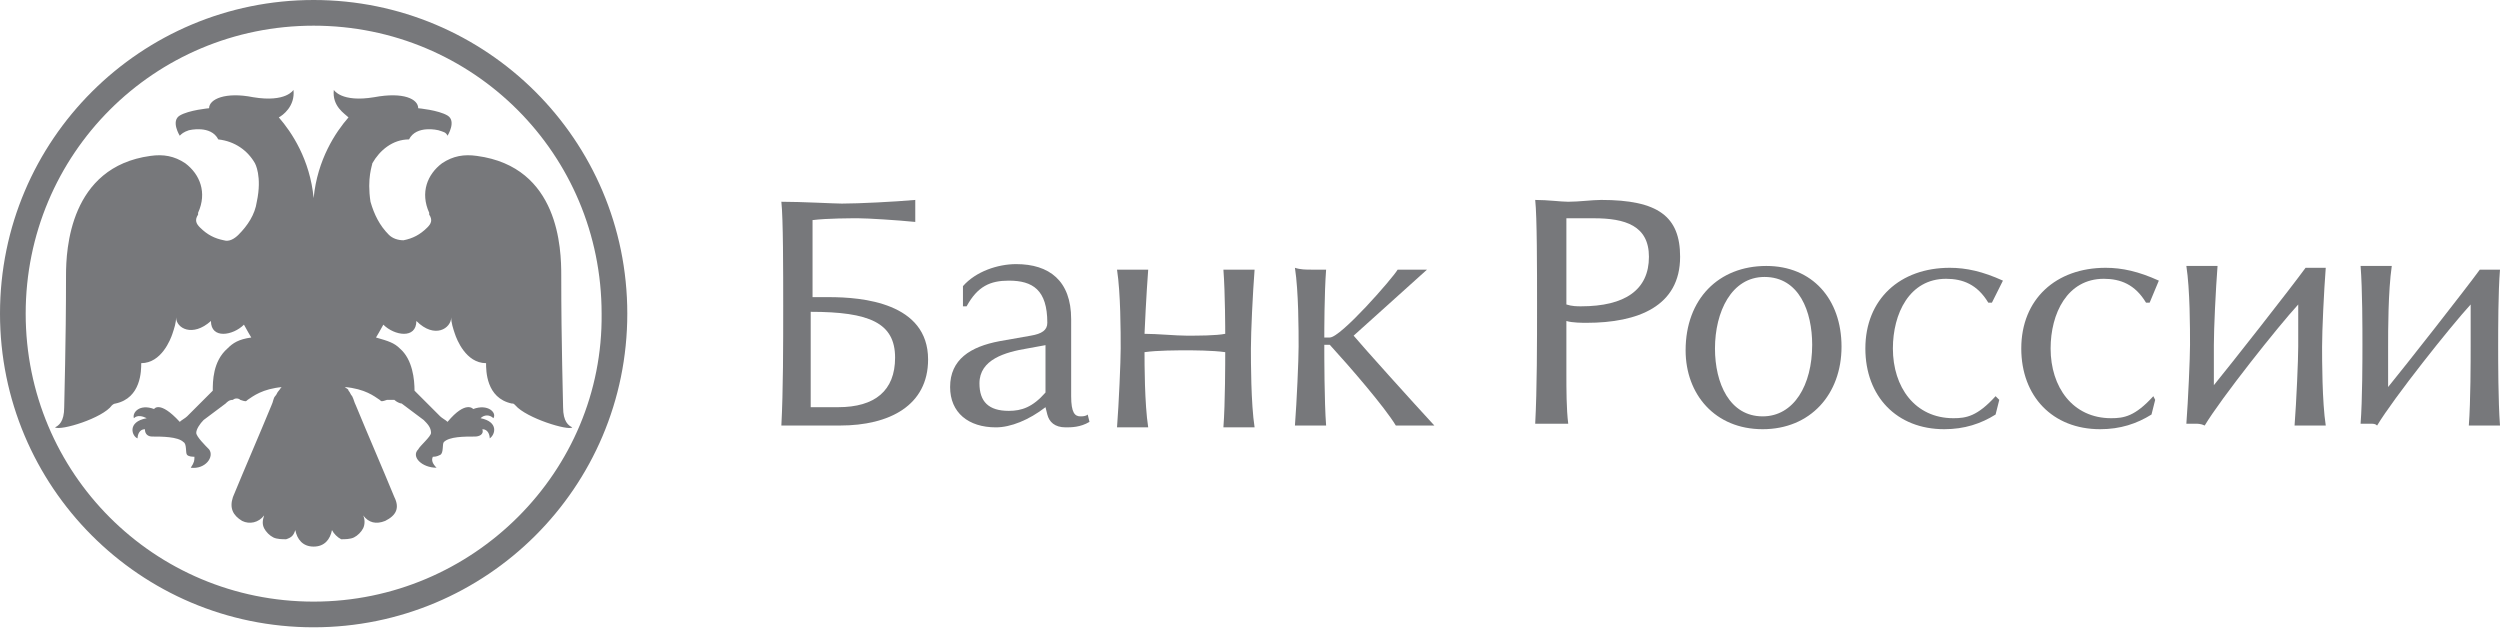 <svg width="110" height="28" viewBox="0 0 110 28" fill="none" xmlns="http://www.w3.org/2000/svg">
<path d="M13.8 0C6.214 0 0 6.134 0 13.8C0 21.387 6.134 27.601 13.8 27.601C21.387 27.601 27.601 21.467 27.601 13.8C27.601 6.134 21.387 0 13.8 0ZM13.8 26.471C6.779 26.471 1.13 20.822 1.13 13.8C1.13 6.779 6.779 1.13 13.8 1.13C20.822 1.13 26.471 6.779 26.471 13.8C26.552 20.741 20.822 26.471 13.8 26.471Z" fill="#77787B"/>
<path d="M13.8 24.05C14.285 24.05 14.527 23.727 14.607 23.324C14.688 23.485 14.85 23.646 15.011 23.727C15.172 23.727 15.415 23.727 15.576 23.646C15.737 23.566 15.899 23.404 15.979 23.243C16.06 23.081 16.06 22.839 15.979 22.678C16.222 23.001 16.544 23.081 16.948 22.92C17.432 22.678 17.594 22.355 17.351 21.871C16.787 20.499 16.222 19.208 15.657 17.836C15.576 17.674 15.576 17.594 15.495 17.432C15.415 17.352 15.415 17.271 15.334 17.19C15.334 17.109 15.253 17.109 15.172 17.029C16.06 17.109 16.464 17.432 16.706 17.594C16.787 17.674 16.787 17.674 17.029 17.594C17.109 17.594 17.271 17.594 17.351 17.594C17.432 17.674 17.594 17.755 17.674 17.755C17.997 17.997 18.32 18.239 18.643 18.481C18.804 18.643 18.965 18.804 18.965 19.046C18.965 19.208 18.481 19.611 18.401 19.773C18.078 20.096 18.562 20.58 19.208 20.58C19.046 20.418 18.965 20.257 19.046 20.096C19.127 20.096 19.208 20.096 19.369 20.015C19.53 19.934 19.45 19.53 19.53 19.45C19.773 19.208 20.418 19.208 20.902 19.208C21.064 19.208 21.306 19.127 21.225 18.885C21.467 18.885 21.548 19.127 21.548 19.288C21.79 19.127 21.952 18.562 21.145 18.401C21.306 18.239 21.548 18.239 21.709 18.401C21.871 18.159 21.467 17.755 20.822 17.997C20.822 17.997 20.499 17.594 19.692 18.562C19.611 18.481 19.45 18.401 19.369 18.32C19.046 17.997 18.239 17.19 18.239 17.19C18.239 16.706 18.159 15.818 17.594 15.334C17.351 15.092 17.109 15.011 16.544 14.85C16.544 14.85 16.787 14.446 16.867 14.285C17.351 14.769 18.32 14.93 18.32 14.123C19.127 14.93 19.853 14.446 19.853 13.962C19.853 14.204 19.934 14.446 20.015 14.688C20.095 14.93 20.499 15.979 21.387 15.979C21.387 16.302 21.387 17.513 22.517 17.755C22.597 17.755 22.597 17.755 22.678 17.836C23.162 18.401 25.018 18.966 25.18 18.804C25.018 18.724 24.776 18.562 24.776 17.916C24.776 17.513 24.695 15.253 24.695 12.106C24.695 10.976 24.615 7.344 20.983 6.86C20.418 6.779 19.934 6.86 19.45 7.183C18.804 7.667 18.481 8.474 18.885 9.362V9.442C19.046 9.685 18.965 9.846 18.804 10.007C18.481 10.33 18.159 10.492 17.755 10.572C17.513 10.572 17.271 10.492 17.109 10.33C16.706 9.927 16.464 9.442 16.302 8.878C16.141 7.828 16.383 7.263 16.383 7.183C16.706 6.618 17.271 6.134 17.997 6.134C18.32 5.488 19.288 5.73 19.288 5.73C19.53 5.811 19.611 5.811 19.692 5.972C19.692 5.972 20.095 5.327 19.692 5.084C19.288 4.842 18.401 4.762 18.401 4.762C18.401 4.358 17.755 4.035 16.464 4.277C15.011 4.52 14.688 3.955 14.688 3.955C14.607 4.681 15.172 5.004 15.334 5.165C14.769 5.811 13.962 7.021 13.8 8.716C13.639 7.021 12.832 5.811 12.267 5.165C12.428 5.084 12.993 4.681 12.913 3.955C12.913 3.955 12.59 4.52 11.137 4.277C9.927 4.035 9.2 4.358 9.2 4.762C9.2 4.762 8.313 4.842 7.909 5.084C7.506 5.327 7.909 5.972 7.909 5.972C7.99 5.891 8.07 5.811 8.313 5.73C8.313 5.73 9.281 5.488 9.604 6.134C10.33 6.214 10.895 6.618 11.218 7.183C11.218 7.183 11.541 7.748 11.299 8.878C11.218 9.442 10.895 9.927 10.492 10.33C10.33 10.492 10.088 10.653 9.846 10.572C9.442 10.492 9.12 10.33 8.797 10.007C8.635 9.846 8.555 9.685 8.716 9.442V9.362C9.12 8.474 8.797 7.667 8.151 7.183C7.667 6.86 7.183 6.779 6.618 6.86C3.067 7.344 2.905 10.976 2.905 12.106C2.905 15.253 2.825 17.513 2.825 17.916C2.825 18.562 2.583 18.724 2.421 18.804C2.663 18.966 4.519 18.401 4.923 17.836C4.923 17.836 5.004 17.755 5.084 17.755C6.214 17.513 6.214 16.302 6.214 15.979C7.102 15.979 7.506 14.93 7.586 14.688C7.667 14.446 7.748 14.204 7.748 13.962C7.748 14.446 8.474 14.85 9.281 14.123C9.281 14.93 10.249 14.769 10.734 14.285C10.814 14.446 11.056 14.85 11.056 14.85C10.492 14.93 10.249 15.092 10.007 15.334C9.362 15.899 9.362 16.787 9.362 17.19C9.362 17.19 8.555 17.997 8.232 18.32C8.151 18.401 7.99 18.481 7.909 18.562C7.021 17.594 6.779 17.997 6.779 17.997C6.134 17.755 5.811 18.159 5.891 18.401C6.053 18.239 6.295 18.32 6.456 18.401C5.569 18.562 5.811 19.208 6.053 19.288C6.053 19.127 6.134 18.885 6.376 18.885C6.376 19.127 6.537 19.208 6.698 19.208C7.102 19.208 7.828 19.208 8.07 19.45C8.232 19.53 8.151 19.934 8.232 20.015C8.313 20.096 8.474 20.096 8.555 20.096C8.555 20.257 8.555 20.338 8.393 20.58C9.039 20.66 9.442 20.096 9.2 19.773C9.039 19.611 8.635 19.208 8.635 19.046C8.635 18.885 8.797 18.643 8.958 18.481C9.281 18.239 9.604 17.997 9.927 17.755C10.007 17.674 10.088 17.594 10.249 17.594C10.33 17.513 10.492 17.513 10.572 17.594C10.814 17.674 10.814 17.674 10.895 17.594C11.137 17.432 11.541 17.109 12.428 17.029C12.348 17.029 12.348 17.109 12.267 17.19C12.186 17.271 12.186 17.352 12.106 17.432C12.025 17.513 12.025 17.674 11.944 17.836C11.379 19.208 10.814 20.499 10.249 21.871C10.088 22.355 10.249 22.678 10.653 22.92C10.976 23.081 11.379 23.001 11.621 22.678C11.541 22.92 11.541 23.081 11.621 23.243C11.702 23.404 11.864 23.566 12.025 23.646C12.186 23.727 12.428 23.727 12.59 23.727C12.832 23.646 12.913 23.566 12.993 23.324C13.074 23.727 13.316 24.05 13.8 24.05Z" fill="#77787B"/>
<path d="M37.043 8.958C37.77 8.958 39.384 8.877 40.272 8.797C40.272 8.958 40.272 9.2 40.272 9.281C40.272 9.362 40.272 9.604 40.272 9.765C39.464 9.684 38.173 9.604 37.77 9.604C37.447 9.604 36.398 9.604 35.752 9.684V13.074H36.478C37.931 13.074 40.836 13.316 40.836 15.818C40.836 17.836 39.142 18.723 36.963 18.723C36.721 18.723 35.833 18.723 35.187 18.723C34.945 18.723 34.622 18.723 34.38 18.723C34.461 17.19 34.461 15.172 34.461 13.478C34.461 11.944 34.461 9.604 34.38 8.877C35.268 8.877 36.721 8.958 37.043 8.958ZM35.752 17.916C36.075 17.916 36.559 17.916 36.882 17.916C38.496 17.916 39.384 17.19 39.384 15.737C39.384 14.204 38.254 13.72 35.671 13.72V17.916H35.752Z" fill="#77787B"/>
<path d="M42.37 12.59C42.935 11.944 43.903 11.621 44.71 11.621C46.163 11.621 47.131 12.348 47.131 14.043V17.432C47.131 18.159 47.293 18.32 47.535 18.32C47.615 18.32 47.777 18.32 47.858 18.239L47.938 18.562C47.535 18.804 47.131 18.804 46.889 18.804C46.405 18.804 46.163 18.562 46.082 18.239L46.002 17.916C45.275 18.481 44.468 18.804 43.822 18.804C42.612 18.804 41.805 18.159 41.805 17.029C41.805 15.818 42.693 15.253 43.984 15.011L45.356 14.769C45.84 14.688 46.082 14.527 46.082 14.204C46.082 12.751 45.437 12.348 44.387 12.348C43.58 12.348 43.015 12.59 42.531 13.478H42.37V12.59ZM46.082 15.172L45.194 15.334C44.226 15.495 43.096 15.818 43.096 16.867C43.096 17.674 43.5 18.078 44.387 18.078C44.952 18.078 45.437 17.916 46.002 17.271V15.172H46.082Z" fill="#77787B"/>
<path d="M49.875 11.864C50.037 11.864 50.279 11.864 50.521 11.864C50.44 12.913 50.359 14.608 50.359 14.688C50.924 14.688 51.731 14.769 52.216 14.769C52.7 14.769 53.507 14.769 53.91 14.688C53.91 14.608 53.91 12.913 53.83 11.864C54.072 11.864 54.395 11.864 54.556 11.864C54.718 11.864 54.96 11.864 55.202 11.864C55.121 12.913 55.04 14.608 55.04 15.334C55.04 15.899 55.04 17.755 55.202 18.804C54.96 18.804 54.798 18.804 54.556 18.804C54.314 18.804 54.072 18.804 53.83 18.804C53.91 17.755 53.91 15.899 53.91 15.495C53.346 15.415 52.458 15.415 52.216 15.415C51.812 15.415 50.924 15.415 50.359 15.495C50.359 15.98 50.359 17.755 50.521 18.804C50.279 18.804 50.117 18.804 49.875 18.804C49.633 18.804 49.391 18.804 49.149 18.804C49.23 17.755 49.31 15.899 49.31 15.334C49.31 14.608 49.31 12.913 49.149 11.864C49.391 11.864 49.714 11.864 49.875 11.864Z" fill="#77787B"/>
<path d="M57.704 11.864C57.865 11.864 58.107 11.864 58.349 11.864C58.269 12.913 58.269 14.607 58.269 14.85H58.511C58.995 14.85 61.255 12.267 61.497 11.864C61.658 11.864 61.981 11.864 62.142 11.864C62.304 11.864 62.627 11.864 62.788 11.864L59.56 14.769C59.963 15.253 62.142 17.674 63.111 18.723C62.707 18.723 62.465 18.723 62.304 18.723C62.062 18.723 61.658 18.723 61.416 18.723C60.932 17.916 59.398 16.141 58.511 15.172H58.269C58.269 15.657 58.269 17.674 58.349 18.723C58.188 18.723 57.946 18.723 57.704 18.723C57.462 18.723 57.219 18.723 56.977 18.723C57.058 17.674 57.139 15.818 57.139 15.253C57.139 14.527 57.139 12.832 56.977 11.783C57.219 11.864 57.462 11.864 57.704 11.864Z" fill="#77787B"/>
<path d="M69.002 8.877C69.486 8.877 70.051 8.797 70.455 8.797C72.957 8.797 73.925 9.523 73.925 11.299C73.925 13.478 72.069 14.204 69.809 14.204C69.648 14.204 69.164 14.204 68.921 14.123V16.464C68.921 17.109 68.921 17.997 69.002 18.643C68.76 18.643 68.518 18.643 68.276 18.643C68.034 18.643 67.711 18.643 67.549 18.643C67.63 17.109 67.63 15.092 67.63 13.397C67.63 11.864 67.63 9.523 67.549 8.797C68.114 8.797 68.679 8.877 69.002 8.877ZM69.567 13.478C71.504 13.478 72.553 12.751 72.553 11.299C72.553 9.927 71.504 9.604 70.132 9.604C69.89 9.604 69.083 9.604 68.921 9.604V13.397C69.164 13.478 69.406 13.478 69.567 13.478Z" fill="#77787B"/>
<path d="M81.027 15.253C81.027 17.352 79.655 18.885 77.557 18.885C75.459 18.885 74.167 17.351 74.167 15.415C74.167 13.155 75.62 11.702 77.718 11.702C79.736 11.702 81.027 13.155 81.027 15.253ZM75.459 15.334C75.459 16.867 76.104 18.32 77.557 18.32C78.929 18.32 79.736 16.948 79.736 15.172C79.736 13.72 79.171 12.186 77.638 12.186C76.185 12.186 75.459 13.72 75.459 15.334Z" fill="#77787B"/>
<path d="M87.645 13.316H87.484C86.999 12.509 86.354 12.267 85.627 12.267C84.013 12.267 83.287 13.8 83.287 15.334C83.287 17.029 84.255 18.401 85.95 18.401C86.515 18.401 86.999 18.32 87.806 17.432L87.968 17.594L87.806 18.239C87.161 18.643 86.434 18.885 85.547 18.885C83.448 18.885 82.076 17.432 82.076 15.334C82.076 13.155 83.61 11.783 85.789 11.783C86.515 11.783 87.241 11.944 88.129 12.348L87.645 13.316Z" fill="#77787B"/>
<path d="M94.585 13.316H94.424C93.94 12.509 93.294 12.267 92.568 12.267C90.954 12.267 90.227 13.8 90.227 15.334C90.227 17.029 91.196 18.401 92.891 18.401C93.456 18.401 93.94 18.32 94.747 17.432L94.828 17.594L94.666 18.239C94.02 18.643 93.294 18.885 92.406 18.885C90.308 18.885 88.936 17.432 88.936 15.334C88.936 13.155 90.469 11.783 92.648 11.783C93.375 11.783 94.101 11.944 94.989 12.348L94.585 13.316Z" fill="#77787B"/>
<path d="M96.603 18.643C96.522 18.643 96.28 18.643 96.2 18.643C96.28 17.594 96.361 15.737 96.361 15.172C96.361 14.446 96.361 12.751 96.2 11.702C96.442 11.702 96.764 11.702 96.926 11.702C97.087 11.702 97.329 11.702 97.572 11.702C97.491 12.751 97.41 14.446 97.41 15.172C97.41 15.737 97.41 16.544 97.41 16.948C98.136 16.06 100.8 12.671 101.445 11.783C101.607 11.783 101.687 11.783 101.849 11.783C101.93 11.783 102.252 11.783 102.333 11.783C102.252 12.832 102.172 14.527 102.172 15.253C102.172 15.818 102.172 17.674 102.333 18.723C102.091 18.723 101.93 18.723 101.687 18.723C101.445 18.723 101.203 18.723 100.961 18.723C101.042 17.674 101.122 15.818 101.122 15.253C101.122 14.527 101.122 13.639 101.122 13.397C100.235 14.365 97.733 17.513 97.007 18.723C96.845 18.643 96.684 18.643 96.603 18.643Z" fill="#77787B"/>
<path d="M104.27 18.643C104.189 18.643 103.947 18.643 103.866 18.643C103.947 17.594 103.947 15.737 103.947 15.172C103.947 14.446 103.947 12.751 103.866 11.702C104.109 11.702 104.431 11.702 104.593 11.702C104.754 11.702 104.996 11.702 105.238 11.702C105.077 12.832 105.077 14.527 105.077 15.253C105.077 15.818 105.077 16.625 105.077 17.029C105.803 16.141 108.467 12.751 109.112 11.864C109.274 11.864 109.354 11.864 109.516 11.864C109.596 11.864 109.919 11.864 110 11.864C109.919 12.832 109.919 14.527 109.919 15.253C109.919 15.818 109.919 17.674 110 18.723C109.758 18.723 109.596 18.723 109.354 18.723C109.112 18.723 108.87 18.723 108.628 18.723C108.709 17.674 108.709 15.818 108.709 15.253C108.709 14.527 108.709 13.639 108.709 13.397C107.821 14.365 105.319 17.513 104.593 18.723C104.512 18.643 104.431 18.643 104.27 18.643Z" fill="#77787B"/>
</svg>
